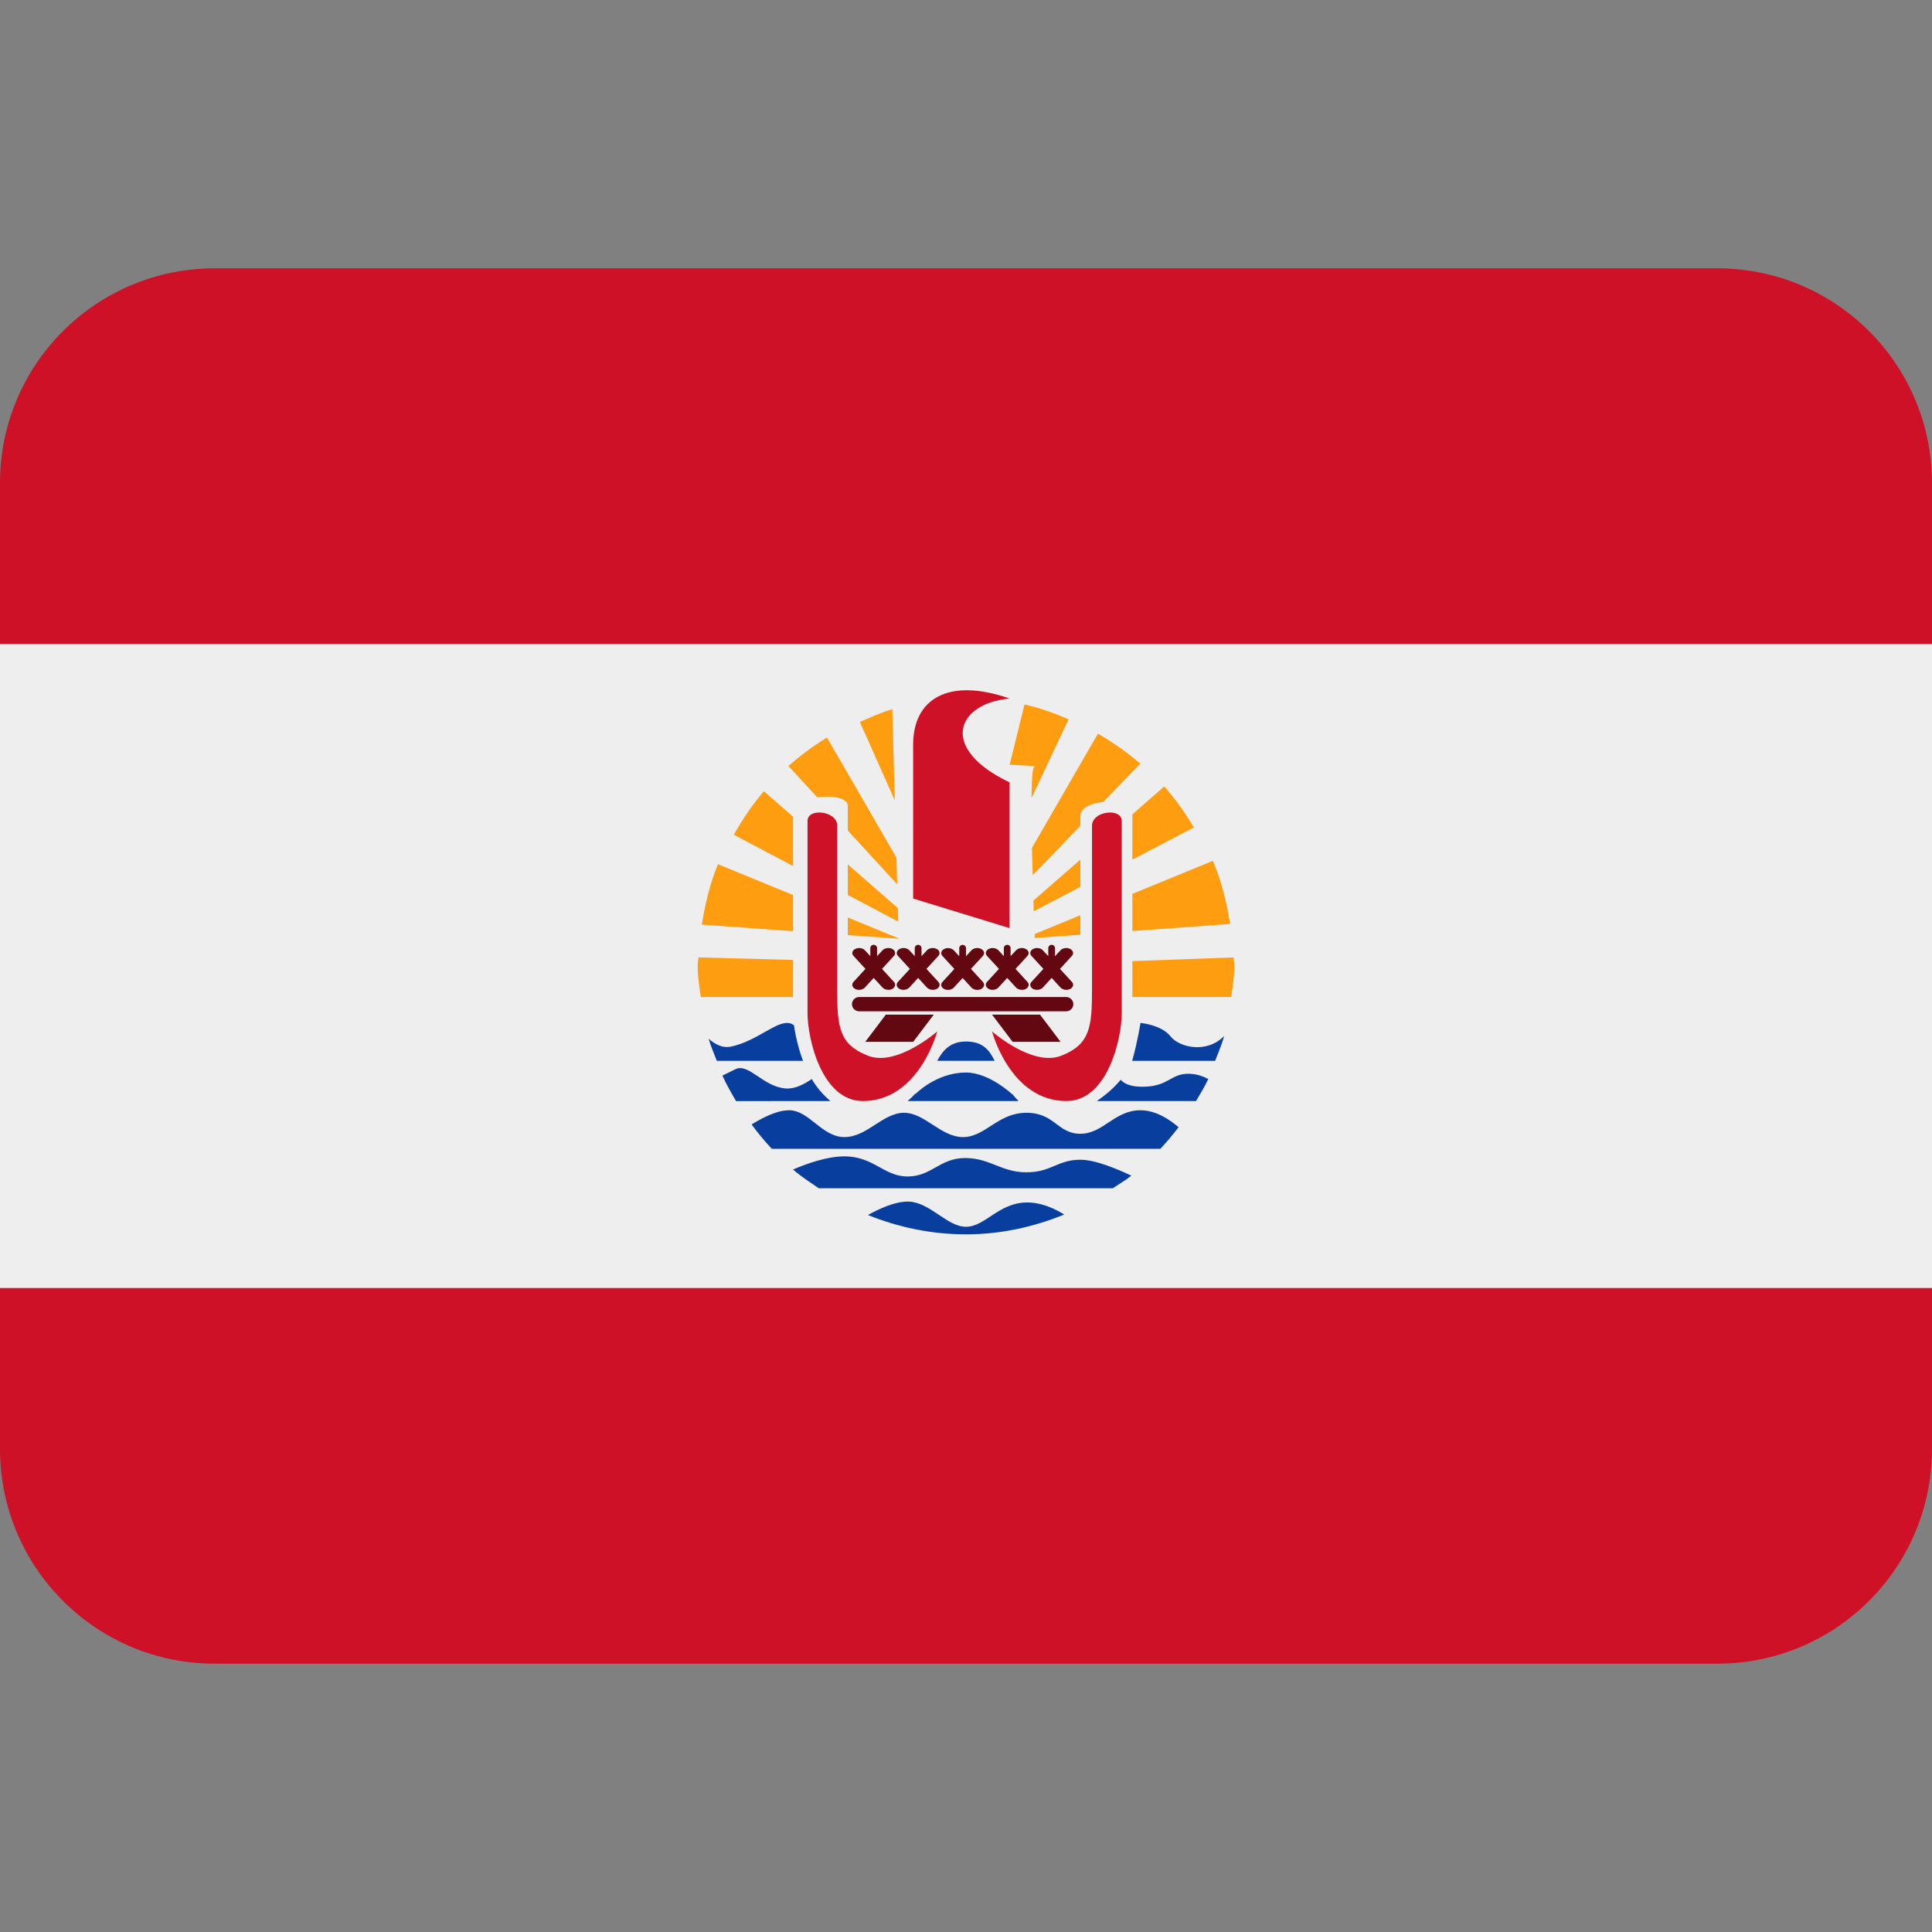 <svg xmlns='http://www.w3.org/2000/svg' viewBox='0 0 36 36' width='512' height='512'><rect x="0" y="0" width="36" height="36" fill="#808080" stroke="none"/><path fill='#CE1126' d='M36 27c0 2.209-1.791 4-4 4H4c-2.209 0-4-1.791-4-4V9c0-2.209 1.791-4 4-4h28c2.209 0 4 1.791 4 4v18z'/><path fill='#EEE' d='M0 12h36v12H0z'/><path d='M14.962 19.766c-.13-.35-.166-.656-.166-.656s-.078-.109-.318 0-.494.312-.854.391c-.167.036-.311-.049-.42-.147.04.143.101.275.153.413h1.605zm3.571 0c-.099-.202-.221-.359-.533-.359-.302 0-.437.177-.536.359h1.069zm4.11 0c.059-.152.124-.302.167-.461-.331.337-.84.208-.997.008-.172-.219-.562-.252-.562-.252s-.047.315-.15.69c-.001.005-.005.011-.007.016h1.549zm-.356.75c.079-.135.161-.268.228-.411-.097-.049-.215-.094-.358-.097-.344-.008-.377.238-.859.242-.229.002-.35-.056-.416-.13-.116.142-.272.279-.444.396h1.849zm-5.374 0h2.067c-.042-.042-.083-.086-.118-.134l.003.012s-.428-.409-.866-.409c-.562 0-.95.409-.95.409l.013-.024c-.043.049-.094.099-.149.146zm-1.439 0c-.141-.117-.259-.257-.348-.41-.148.102-.315.188-.485.176-.422-.031-.69-.48-.938-.359-.085.042-.165.083-.242.119.074.165.164.32.254.475l1.759-.001zm-1.094.89h7.242c.119-.129.233-.262.339-.402-.168-.144-.422-.316-.711-.316-.484 0-.691.438-1.119.438-.428 0-.475-.391-1.006-.391s-.766.453-1.18.453c-.414 0-.711-.453-1.101-.453-.391 0-.688.453-1.109.453s-.656-.5-1.031-.5c-.236 0-.515.15-.699.265.116.158.242.309.375.453zm6.356.735c.115-.078.236-.147.345-.234-.251-.12-.667-.297-.95-.297-.428 0-.537.234-1.006.234s-.676-.266-1.143-.266c-.467 0-.625.344-1.069.344-.444 0-.632-.375-1.179-.375-.321 0-.698.134-.957.245.149.13.315.237.479.349h5.48zm-1.595.265c-.531 0-.781.453-1.141.453s-.674-.469-1.087-.469c-.248 0-.538.138-.74.25.565.228 1.178.36 1.827.36.652 0 1.265-.139 1.831-.369-.182-.112-.427-.225-.69-.225z' fill='#083E9D'/><path d='M14.777 16.677l-1.399-.574c-.147.355-.239.735-.3 1.126l1.699.122v-.674zm1.02.419v.328l.949.068v-.007l-.949-.389zm5.303.252l1.821-.131c-.065-.409-.163-.807-.321-1.177l-1.5.616v.692zm-.969-.294l-.853.35.003.074.85-.061v-.363zm1.562-2.399l-.593.518v.845l1.146-.6c-.163-.271-.341-.53-.553-.763zm-1.562 1.363l-.875.763.007.199.868-.455v-.507zm-3.4.903l-.934-.815v.57l.941.497-.007-.252zm-1.954-1.704l-.543-.473c-.216.249-.398.523-.561.81l1.104.583v-.92zm5.354-.013c0-.152.206-.24.427-.261l.69-.715c-.246-.208-.508-.396-.79-.557l-1.229 2.127c.003.172.009.341.014.51l.889-.922-.001-.182zm-4.334-.188v.46l.921 1.002-.014-.497-1.294-2.238c-.256.156-.495.335-.72.529l.537.584c.273-.035.57.008.57.16zm3.424-.146l.691-1.468c-.265-.112-.536-.211-.822-.275l-.277 1.123s.583.021.458.042c-.033.005-.047.239-.05.578zm-2.594-1.655c-.211.061-.407.152-.605.238l.652 1.462-.047-1.7zm-1.85 4.672l-1.761-.047c-.006.053-.016.105-.016.16 0 .198.032.388.058.578h1.719v-.691zm6.323.691h1.842c.026-.19.058-.38.058-.578 0-.055-.01-.107-.016-.16l-1.884.069v.669z' fill='#FF9D11'/><path d='M15.047 15.297v3.578c0 .484.266 1.641 1.031 1.641 1.047 0 1.386-1.297 1.386-1.297s-.755.664-1.291.453c-.536-.211-.573-.531-.573-1.234v-3.052c.001-.277-.553-.339-.553-.089zm5.855 0v3.578c0 .484-.266 1.641-1.031 1.641-1.047 0-1.386-1.297-1.386-1.297s.755.664 1.29.453c.536-.211.573-.531.573-1.234v-3.052c.001-.277.554-.339.554-.089zm-2.09 1.997l-1.797-.551v-2.868c0-.844.646-1.26 1.797-.859-1 .094-1.318.936 0 1.562v2.716z' fill='#CE1126'/><path d='M20 18.711c0 .073-.06.133-.133.133h-3.859c-.073 0-.133-.06-.133-.133 0-.073.06-.133.133-.133h3.859c.073 0 .133.06.133.133zm-2.984.702h-.893l.383-.507h.893zm1.853 0h.893l-.383-.507h-.894zm-2.211-1.116l-.223-.243.222-.242c.04-.043.025-.102-.034-.131-.058-.029-.139-.017-.179.027l-.101.109v-.149c0-.035-.028-.063-.063-.063s-.063.028-.063.063v.149l-.1-.109c-.04-.044-.121-.056-.179-.027-.059.029-.074.088-.034.131l.222.242-.223.243c-.04.043-.024.102.034.132.059.028.138.016.179-.028l.164-.179.164.179c.041.044.121.056.179.028.059-.03.074-.089.035-.132zm.828 0l-.223-.243.222-.242c.04-.043.025-.102-.034-.131-.058-.029-.139-.017-.179.027l-.101.109v-.149c0-.035-.028-.063-.063-.063s-.063.028-.063.063v.149l-.1-.109c-.04-.044-.121-.056-.179-.027-.059.029-.074.088-.034.131l.222.242-.223.243c-.04.043-.024.102.034.132.059.028.138.016.179-.028l.164-.179.164.179c.041.044.121.056.179.028.059-.03.075-.089.035-.132zm.829 0l-.223-.243.222-.242c.04-.043.025-.102-.034-.131-.058-.029-.139-.017-.179.027l-.101.11v-.149c0-.035-.028-.063-.063-.063s-.063.028-.063.063v.149l-.1-.109c-.04-.044-.121-.056-.179-.027-.059.029-.074.088-.034.131l.222.242-.223.243c-.04.043-.024.102.034.132.059.028.138.016.179-.028l.164-.179.164.179c.041.044.121.056.179.028.059-.031.075-.09.035-.133zm.831 0l-.223-.243.222-.242c.04-.043.025-.102-.034-.131-.058-.029-.139-.017-.179.027l-.101.109v-.149c0-.035-.028-.063-.063-.063s-.063.028-.063.063v.149l-.1-.109c-.04-.044-.121-.056-.179-.027-.059.029-.074.088-.034.131l.222.242-.223.243c-.04.043-.024.102.034.132.059.028.138.016.179-.028l.164-.179.164.179c.041.044.121.056.179.028.059-.03.075-.089.035-.132zm.828 0l-.223-.243.222-.242c.04-.043.025-.102-.034-.131-.058-.029-.139-.017-.179.027l-.101.109v-.149c0-.035-.028-.063-.063-.063s-.063.028-.063.063v.149l-.1-.109c-.04-.044-.121-.056-.179-.027-.059.029-.074.088-.034.131l.222.242-.223.243c-.04.043-.024.102.034.132.059.028.138.016.179-.028l.164-.179.164.179c.041.044.121.056.179.028.059-.03.075-.089.035-.132z' fill='#630810'/></svg>